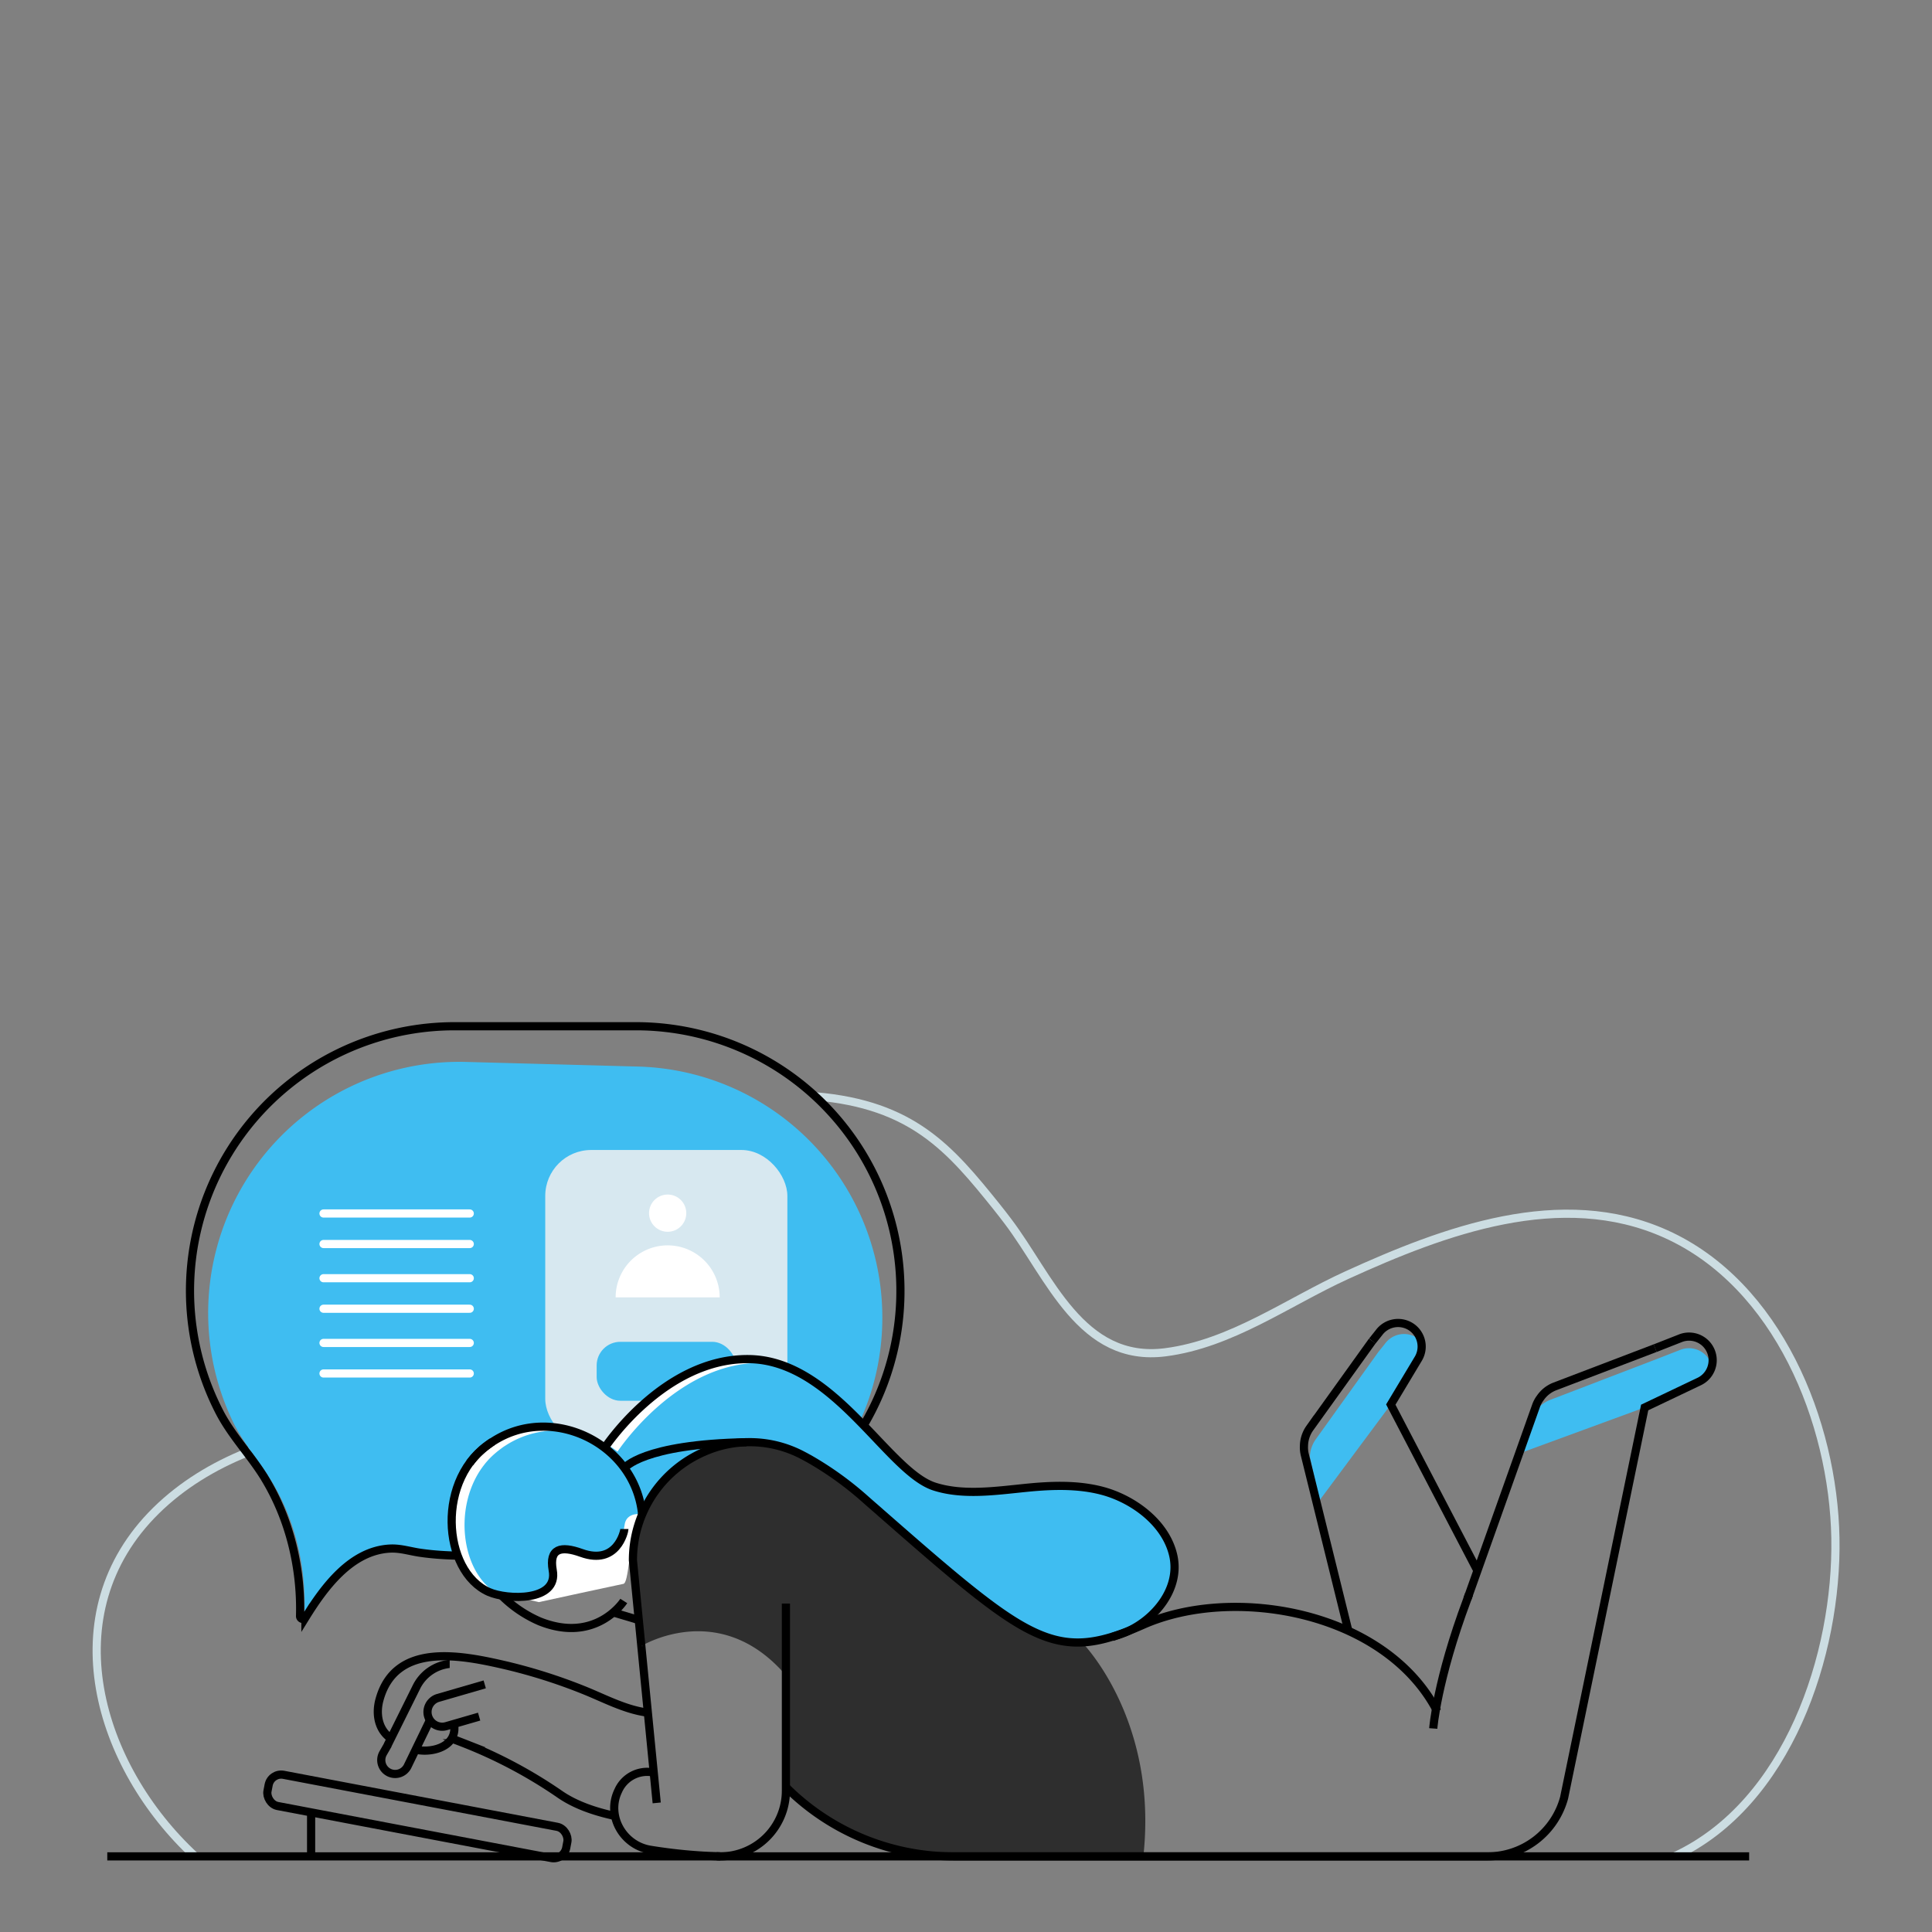<ns0:svg xmlns:ns0="http://www.w3.org/2000/svg" id="Layer_2" data-name="Layer 2" viewBox="0 0 1000 1000"><ns0:rect x="0" y="0" width="1000" height="1000" fill="#808080" stroke="none"/><ns0:defs><ns0:style>.cls-1,.cls-3,.cls-6{fill:none;stroke-width:4.23px;}.cls-1{stroke:#ccdde2;}.cls-1,.cls-3{stroke-miterlimit:10;}.cls-2{fill:#3fbdf1;}.cls-3{stroke:#000;}.cls-4{fill:#d7e8f0;}.cls-5{fill:#fff;}.cls-6{stroke:#fff;stroke-linecap:round;stroke-linejoin:round;}.cls-7{fill:#2e2e2e;}</ns0:style></ns0:defs><ns0:path class="cls-1" d="M101,960.85c-50.21-46.37-74.39-125.69-20.2-179,13.41-13.18,29.64-23,47-30h0c.69-.25,1.37-.53,2.06-.78" /><ns0:path class="cls-1" d="M422,567.45c50.46,4.3,69.72,27.15,93.87,57.19,2,2.49,3.93,5,5.83,7.51,21.6,28.49,37.77,73.37,81.44,67.79,34.12-4.37,63.33-25.93,93.9-39.89,50.39-23,111-45.72,165.17-21.35C920.27,664.81,948.88,736,950,796.05c1.09,60.37-24.53,137.56-83.28,164.8" /><ns0:path class="cls-2" d="M456.65,685.41a129.34,129.34,0,0,1-25.9,74.43.41.41,0,0,0-.09.12c-1.53,1.65-3.09,3.3-4.68,4.89A136.43,136.43,0,0,1,329.18,805h-.37c-20.76,0-41.51.07-62.24.07-16.36,0-32.91,1-49.11-1.37-5.21-.75-10.13-2.4-15.46-2.16-20.32.94-34.28,20.17-43.91,35.72a1.58,1.58,0,0,1-.5.5,1.37,1.37,0,0,1-.1-.56c1.28-23.44-3.8-47.68-15.49-68.1-.21-.4-.43-.78-.65-1.15-6.51-11-15.18-20.45-20.76-32a130,130,0,0,1,120.58-186.3l89.1,2.4A129.93,129.93,0,0,1,456.65,685.41Z" /><ns0:path class="cls-3" d="M466.06,668.09a136.34,136.34,0,0,1-35.31,91.75.41.41,0,0,0-.09.12c-1.53,1.65-3.09,3.3-4.68,4.89A136.43,136.43,0,0,1,329.18,805h-.37c-20.76,0-41.51.07-62.24.07-16.36,0-32.91,1-49.11-1.37-5.21-.75-10.13-2.4-15.46-2.16-20.32.94-34.28,20.17-43.91,35.72a1.58,1.58,0,0,1-.5.5,1.49,1.49,0,0,1-2.28-1.31c.69-24.75-5.36-50.11-18.26-71.31-.22-.4-.47-.81-.72-1.18-7.17-11.38-16.55-21.1-22.75-33.1A136.91,136.91,0,0,1,235.25,531.18h93.93A136.89,136.89,0,0,1,466.06,668.09Z" /><ns0:rect class="cls-4" x="282.22" y="595.23" width="125.32" height="152.6" rx="23.78" /><ns0:circle class="cls-5" cx="345.58" cy="627.93" r="9.64" /><ns0:path class="cls-5" d="M318.65,671.53a26.93,26.93,0,0,1,53.86,0Z" /><ns0:rect class="cls-2" x="308.83" y="694.52" width="72.09" height="30.51" rx="12.25" /><ns0:line class="cls-6" x1="243.14" y1="643.9" x2="167.45" y2="643.9" /><ns0:line class="cls-6" x1="243.14" y1="661.6" x2="167.45" y2="661.6" /><ns0:line class="cls-6" x1="243.14" y1="677.4" x2="167.45" y2="677.4" /><ns0:line class="cls-6" x1="243.14" y1="695.1" x2="167.45" y2="695.1" /><ns0:line class="cls-6" x1="243.14" y1="628.1" x2="167.45" y2="628.1" /><ns0:line class="cls-6" x1="243.14" y1="710.91" x2="167.45" y2="710.91" /><ns0:path class="cls-5" d="M264.29,825.78s-35.05-3.39-31.26-39,10.68-34,42.16-48.81c0,0,25.71-.12,32.88,7.59S319.4,738,319.4,738s33.5-42.14,75.32-33.28-32.64,42.4-32.64,42.4-48.05.66-35.62,18.49c0,0,7.23,13.41,3.07,24.58s-4.11,29.09-6.86,29.61-43.78,9.46-43.78,9.46Z" /><ns0:path class="cls-7" d="M591.79,960.86H494.43A122.68,122.68,0,0,1,407.57,925a34.88,34.88,0,0,1-.75,7.07V867.21c-32-37.37-69.28-18.36-74.29-15.55-2.22-21.23-4.18-38-4.18-38s-5.39-45.54,36.81-62.21c.34-.15.68-.28,1-.4,19.75-7.45,37.64-3.77,52.57,3.55.25.15.5.25.75.4,15.77,7.92,28.14,19.83,35.78,26.78.81.71,1.56,1.4,2.27,2,7.86,6.86,28.36,27.12,51.39,43.45l.38.28c16.92,11.93,35.18,21.75,50.77,22.59C560.1,850.16,599.58,889.87,591.79,960.86Z" /><ns0:path class="cls-2" d="M583.81,844.3h0c-9.07,3.59-16.86,5.61-24.43,5.86A45.36,45.36,0,0,1,547.6,849c-11.35-2.49-23.25-9.35-39-21.47l-.37-.28c-13.59-10.41-30-24.72-51.4-43.45-.71-.62-1.46-1.31-2.27-2-2.09-1.81-4.24-3.68-6.42-5.61A171.68,171.68,0,0,0,418.76,755c-.25-.15-.5-.25-.75-.4-1-.59-2.05-1.12-3.08-1.65a56.37,56.37,0,0,0-7.17-3.09A58.15,58.15,0,0,0,389,746.47l-3.93.1c-50.67,1.49-61.83,13.27-61.83,13.27a48.51,48.51,0,0,1,9.16,24c-4.18-.68-8.35.62-9.07,5.24-.87,5.67-2.18,10.87-7.45,14.21A14.93,14.93,0,0,1,305.23,805s-.07,0-.1,0c-1.06-.31-2.09-.56-3-.75a9,9,0,0,1-1.19-.37c-10.62-3.87-16.82-2.37-14.8,9,2.37,13.37-15.08,15.12-26.58,13.06-20.29-9.13-25.84-44.75-9.76-66.69.41-.56.87-1.15,1.34-1.75s1-1.15,1.47-1.71a43.46,43.46,0,0,1,3.83-3.68c.47-.4.94-.81,1.43-1.18s1.19-.91,1.78-1.34a16.25,16.25,0,0,1,1.81-1.25h0a48,48,0,0,1,37.3-6.64A52.65,52.65,0,0,1,313,749.4s.4-.62,1.21-1.74a52.67,52.67,0,0,1,5.42,3.68s30.45-46.44,74.61-45.91a48.92,48.92,0,0,1,10.57,1.25c34.44,12.18,57.81,56.06,78.88,62.79a49.56,49.56,0,0,0,4.86,1.28h0c16.3,3.49,34.53-.31,50.71-1.34,10.66-.68,21.6-.43,31.91,2.43,1.28.35,2.59.78,3.87,1.25h.06c14.4,5.17,28.58,16.64,32.1,31.88C611.15,821.86,598.3,837.66,583.81,844.3Z" /><ns0:path class="cls-2" d="M886.06,707a12.11,12.11,0,0,1-6.74,8.13l-28.05,13.37-62.48,22.91,6-20.85a16.16,16.16,0,0,1,7.61-6l54.27-20.79L870,698.57a12.24,12.24,0,0,1,14.61,5.08A11.9,11.9,0,0,1,886.06,707Z" /><ns0:path class="cls-3" d="M856.7,697.82l13.35-5.25a12.22,12.22,0,0,1,9.28,22.59l-28.05,13.36-41.7,202A41,41,0,0,1,770,960.86H493.68A122.69,122.69,0,0,1,406.82,925" /><ns0:path class="cls-3" d="M760.36,825.26l-.87,2.4c-15.83,42.29-17.64,67-17.64,67" /><ns0:path class="cls-3" d="M339.91,933.18,327.6,807.59a61.08,61.08,0,0,1,36.81-56.1,58.42,58.42,0,0,1,50.52,1.5c1,.53,2.05,1.06,3.08,1.65.25.16.5.25.75.4a171.68,171.68,0,0,1,29.36,21.17c2.18,1.93,4.33,3.8,6.42,5.61.81.71,1.56,1.4,2.27,2,21.38,18.73,37.81,33,51.4,43.45l.37.28c21.25,16.33,35.47,23.09,50.77,22.59,9.66-.31,19.73-3.55,32.25-9.1,46.75-20.76,125.32-7.2,152.31,44.75" /><ns0:path class="cls-3" d="M370.89,960.8c.66,0,1.28.06,1.9.06a34,34,0,0,0,34-34V830" /><ns0:path class="cls-3" d="M332.37,783.84c-3.65-36.87-46.93-57.75-77.54-37.52-.5.28-1,.62-1.46,1l-.38.28c-.59.44-1.18.88-1.77,1.34a46,46,0,0,0-5.27,4.87c-.5.56-1,1.15-1.47,1.71s-.93,1.19-1.34,1.75" /><ns0:path class="cls-3" d="M259.63,825.85a63.79,63.79,0,0,0,19.63,13.34c29.36,11.84,43.61-10.53,43.61-10.53" /><ns0:path class="cls-3" d="M575.68,847.33c.9-.32,1.81-.63,2.68-.91l.28-.09a6.37,6.37,0,0,0,.69-.25c.77-.25,1.52-.53,2.3-.84l1.47-.59c14.77-6.47,28.12-22.5,24.14-39.69-3.86-16.6-20.35-28.74-36-33.12-10.31-2.86-21.25-3.11-31.91-2.43-17.83,1.12-38.12,5.64-55.6.06-24.4-7.79-51.92-65.44-96.08-66S313,749.39,313,749.39" /><ns0:path class="cls-3" d="M323.23,759.86s9.14-12.38,63.17-13.38" /><ns0:path class="cls-3" d="M759.49,827.66l26.8-75.33,2.09-5.89,6.7-18.85a15.11,15.11,0,0,1,2.15-4,16.24,16.24,0,0,1,7.61-6l51.86-19.79" /><ns0:path class="cls-2" d="M734,703.47,719.85,727l-36.93,49.68L678,754.08a16.28,16.28,0,0,1,3.06-9.13l32.35-45.13,3.49-4.36a12.22,12.22,0,0,1,15-3.84,11.53,11.53,0,0,1,3.62,2.62A12.21,12.21,0,0,1,734,703.47Z" /><ns0:path class="cls-3" d="M764.73,813l-44.86-86L734,703.46a12.24,12.24,0,0,0-.19-13.24,12,12,0,0,0-5-4.3,12.26,12.26,0,0,0-15,3.8l-3.5,4.4" /><ns0:path class="cls-3" d="M710.28,694.12l-32.35,45.09a16.37,16.37,0,0,0-3,9.17,15.91,15.91,0,0,0,.43,4.55l4.8,19.41,1.5,6.08,16.24,65.7" /><ns0:path class="cls-3" d="M254.82,746.3c-29.44,18.26-26.07,67-1.73,77.72,9.3,4.1,36,5.1,33-11.24-2-11.33,4.19-12.83,14.82-9,18.39,6.66,22.28-11.14,22.28-12.37" /><ns0:line class="cls-3" x1="317.41" y1="834.59" x2="329.44" y2="838.17" /><ns0:path class="cls-3" d="M222.52,890.38v0L211,914.15a7.19,7.19,0,0,1-9.27,3.48h0a7.18,7.18,0,0,1-3.43-10.19l2.24-3.91a5,5,0,0,1,.25-.59l1.55-3.13,13.18-26.56a21.7,21.7,0,0,1,16.94-12l.3,0" /><ns0:path class="cls-3" d="M248,888.52l-17,4.92a7.6,7.6,0,0,1-9.42-5.19h0a7.6,7.6,0,0,1,5.19-9.42l24.12-7" /><ns0:path class="cls-3" d="M234.89,892.29a10.15,10.15,0,0,1-1.11,7.6c-3.18,5.21-11.23,7-17.52,5.94" /><ns0:path class="cls-3" d="M202.32,899.81c-6.58-4.49-7.92-12.78-5.89-20.07,8.26-30.17,42.73-23,65.6-17.7a282.29,282.29,0,0,1,40,12.71c10.76,4.3,21.29,10.07,32.88,11.66" /><ns0:path class="cls-3" d="M233.79,899.9s2.37.84,6.42,2.43a245.24,245.24,0,0,1,49.68,26.46c7.61,5.24,17.42,8.79,28.46,11.16" /><ns0:path class="cls-3" d="M337.72,917.34A16.36,16.36,0,0,0,320,926.88c-6.33,13,2.51,28.39,16.81,30.59a269.5,269.5,0,0,0,36,3.39" /><ns0:path class="cls-7" d="M332.56,852.12,332,852s.18-.12.56-.34C332.53,851.81,332.56,852,332.56,852.12Z" /><ns0:rect class="cls-3" x="137.34" y="931.95" width="157.39" height="16.44" rx="6.6" transform="translate(179.35 -23.8) rotate(10.76)" /><ns0:line class="cls-3" x1="161.03" y1="938.09" x2="161.03" y2="960.86" /><ns0:line class="cls-3" x1="55.53" y1="960.86" x2="905.35" y2="960.86" /></ns0:svg>